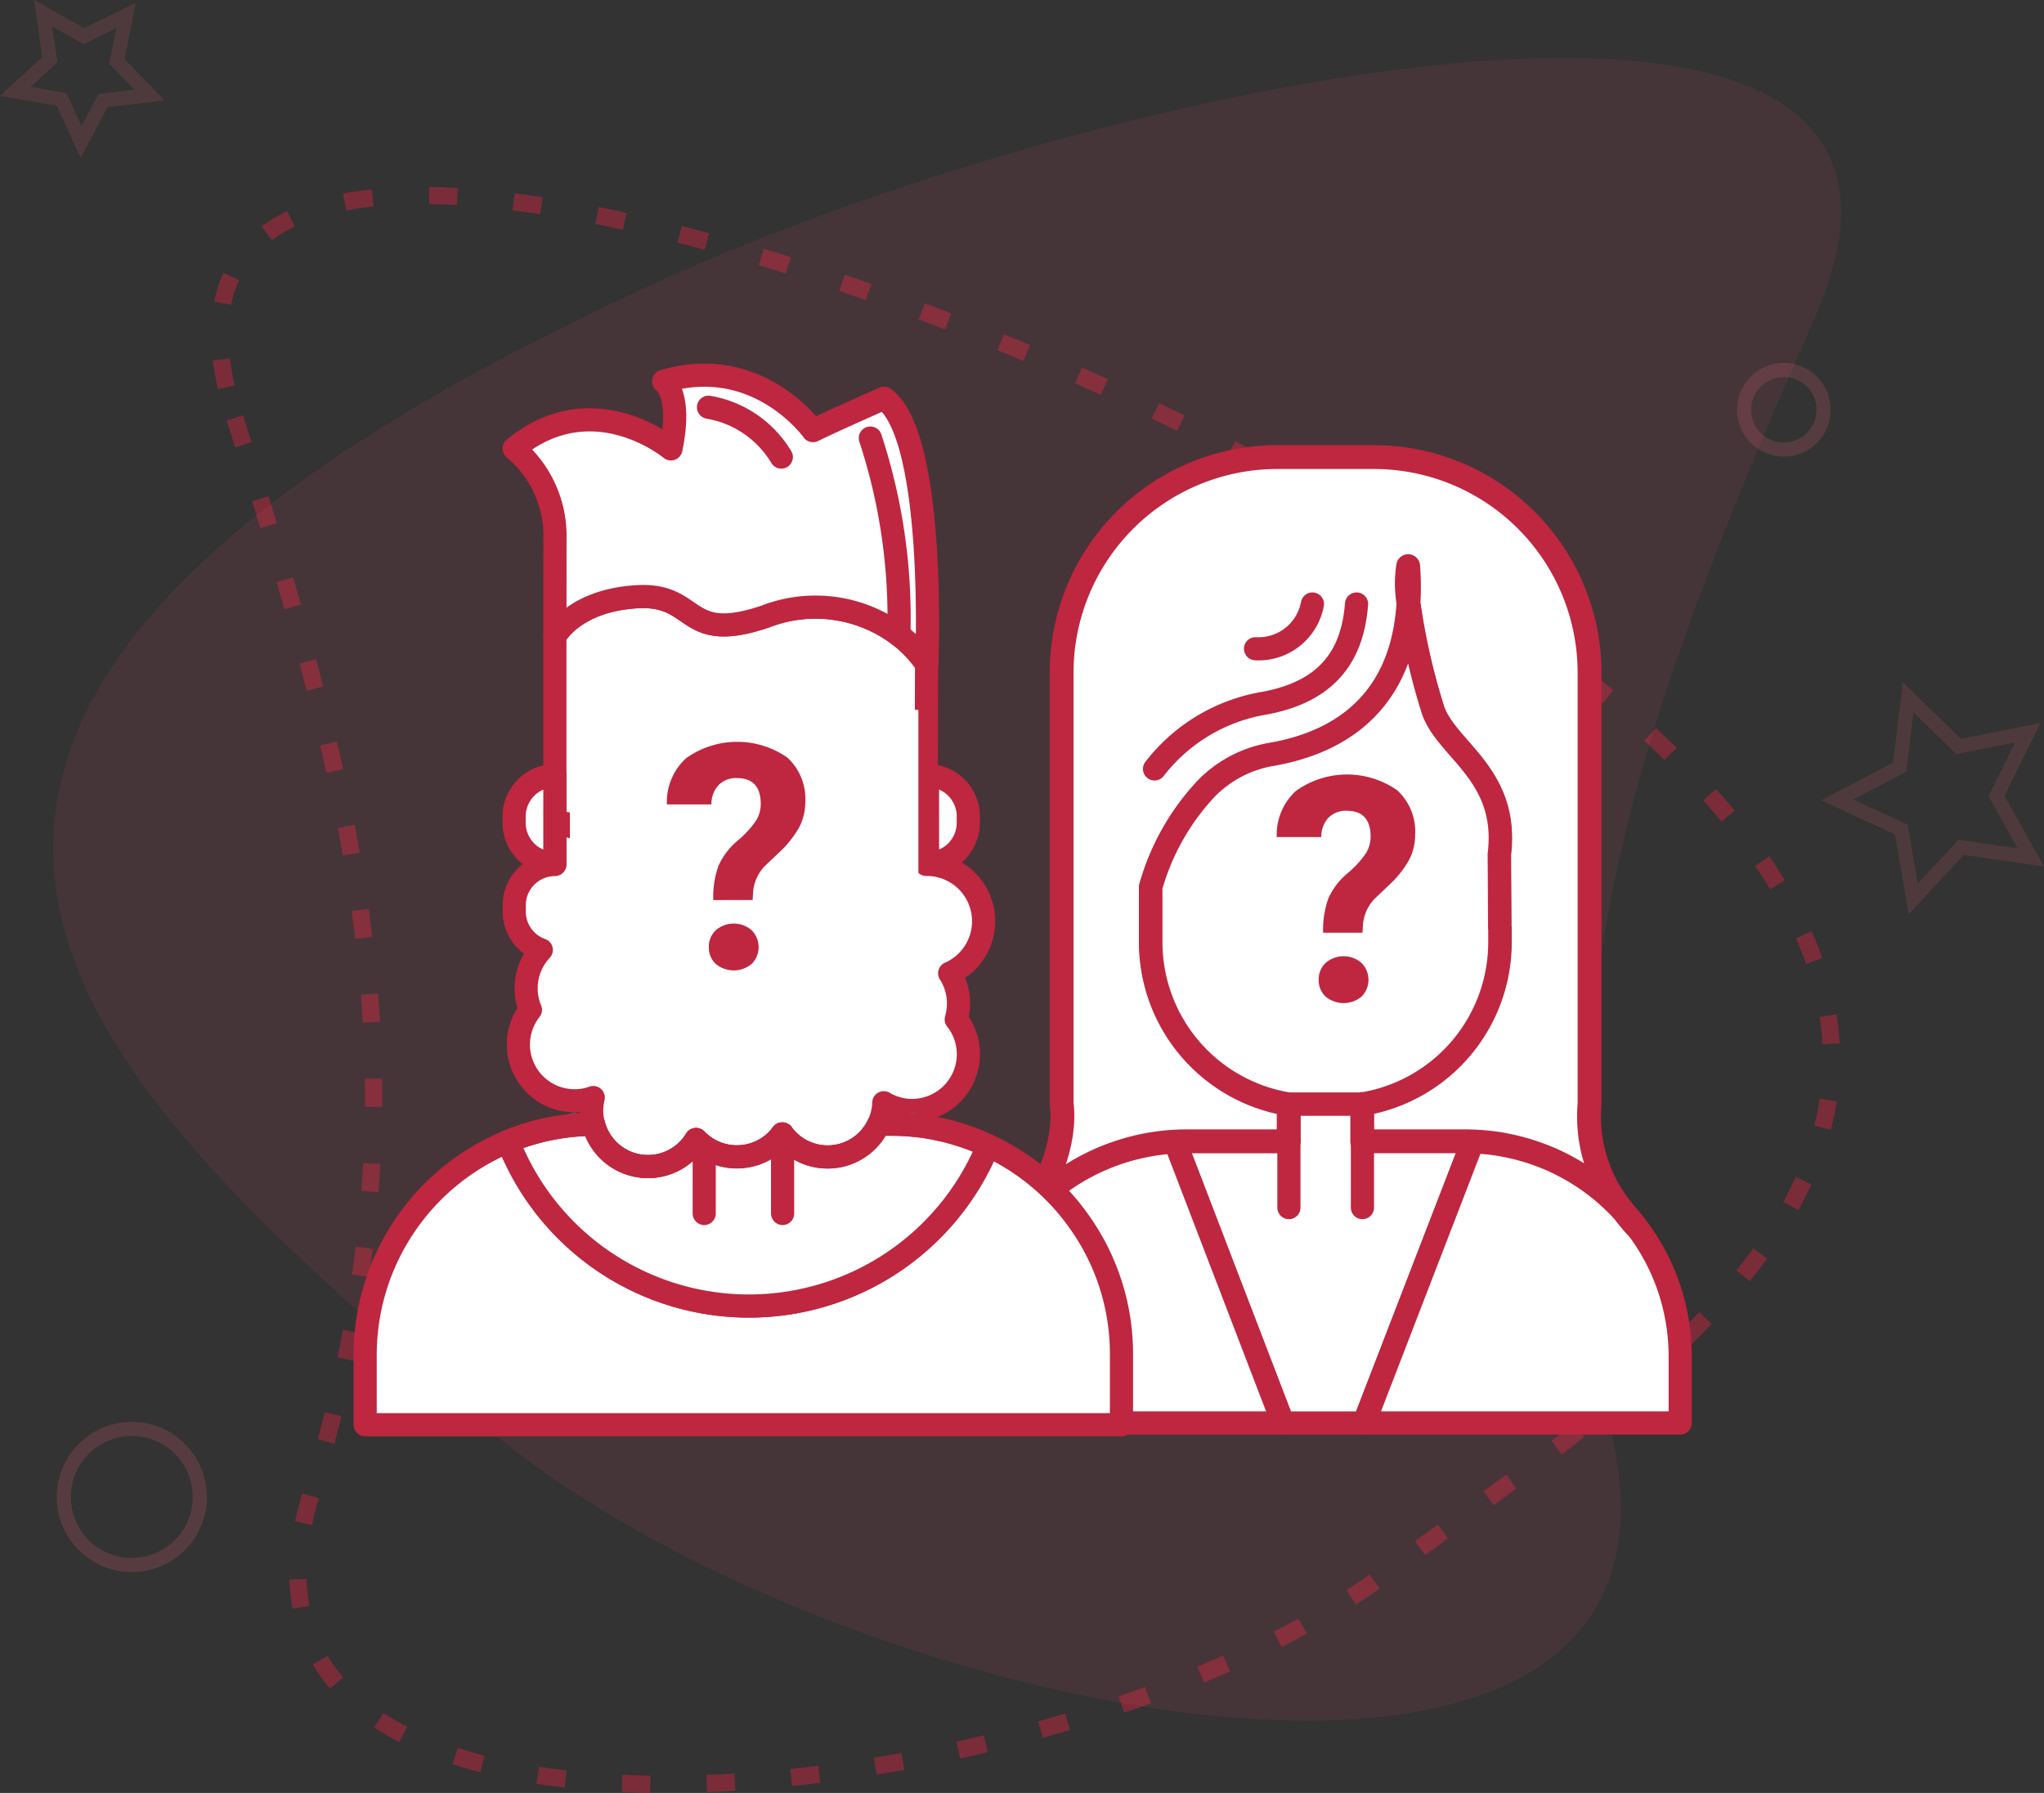 <svg xmlns="http://www.w3.org/2000/svg" width="169.421" height="148.613" viewBox="0 0 169.421 148.613">
    <rect x="0" y="0" width="169.421" height="148.613" fill="#333333" stroke="none"/>
    <defs>
        <style>
            .cls-1,.cls-3,.cls-4,.cls-6,.cls-7{fill:none}.cls-1,.cls-10,.cls-5,.cls-6,.cls-8{stroke:#bf263f}.cls-1,.cls-3,.cls-4{stroke-miterlimit:10}.cls-1{stroke-width:1.426px;stroke-dasharray:2.341 4.681;opacity:.512}.cls-2{fill:#ed4d67;opacity:.1}.cls-3,.cls-4{stroke:#f7657d;stroke-width:1.17px}.cls-3{opacity:.18}.cls-4{opacity:.14}.cls-11,.cls-5,.cls-8{fill:#fff}.cls-10,.cls-5,.cls-6,.cls-7,.cls-8{stroke-linecap:round;stroke-linejoin:round}.cls-10,.cls-5,.cls-6,.cls-7{stroke-width:1.919px}.cls-7{stroke:#4783b2}.cls-8{stroke-width:1.977px}.cls-9{fill:#bf2640}.cls-10{fill:#666}
        </style>
    </defs>
    <g id="_04" data-name="4" transform="translate(-496.239 -57.284)">
        <g id="Group_2358" data-name="Group 2358">
            <g id="Group_2354" data-name="Group 2354">
                <g id="Group_2352" data-name="Group 2352">
                    <path id="Path_826" d="M515.7 91.923c10.873 33.834 16.159 56.833 6.283 89.336-10.608 34.909 61.972 26.781 89.337 6.284 26.018-19.489 70.688-44.273-6.283-89.337C573.08 79.5 504.371 56.686 515.7 91.923z" class="cls-1" data-name="Path 826"/>
                    <path id="Path_777" d="M646.659 83.622c-15.259 34.578-23.409 58.314-16.577 93.791 7.339 38.1-68.523 21.435-95.187-3.286-25.354-23.5-69.843-54.685 16.576-93.79 35.871-16.237 111.077-32.724 95.188 3.285z" class="cls-2" data-name="Path 777"/>
                </g>
                <g id="Group_2356" data-name="Group 2356">
                    <circle id="Ellipse_80" cx="3.297" cy="3.297" r="3.297" class="cls-3" data-name="Ellipse 80" transform="translate(640.799 87.949)"/>
                    <path id="Path_823" d="M648.527 123.588l5.172-2.714.7-5.8 4.179 4.08 5.735-1.129-2.589 5.235 2.845 5.1-5.779-.845-3.97 4.285-.983-5.757z" class="cls-4" data-name="Path 823"/>
                    <path id="Path_828" d="M499.807 58.376l3.388 1.9 3.5-1.713-.762 3.812 2.708 2.788-3.86.454-1.816 3.437-1.624-3.531-3.829-.663 2.857-2.635z" class="cls-4" data-name="Path 828"/>
                    <circle id="Ellipse_81" cx="5.638" cy="5.638" r="5.638" class="cls-3" data-name="Ellipse 81" transform="translate(501.526 175.725)"/>
                </g>
            </g>
        </g>
        <g id="Group_2368" data-name="Group 2368" transform="translate(6.735 3.469)">
            <g id="Group_2374" data-name="Group 2374" transform="translate(569.984 91.7)">
                <g id="Group_2373" data-name="Group 2373" transform="translate(0 53.586)">
                    <g id="Group_2372" data-name="Group 2372">
                        <g id="Group_2370" data-name="Group 2370">
                            <path id="Path_843" d="M618.813 154.937l-9.013 23.34h-6.722l-8.947-23.323c.314-.022.643-.029.972-.029h8.462v-3.09h6.095v3.09h8.468c.228-.001.456.006.685.012z" class="cls-5" data-name="Path 843" transform="translate(-577.223 -151.8)"/>
                            <path id="Path_844" d="M637.7 173.14v5.471h-26.2l9.009-23.339c.315.008.616.029.924.058a17.017 17.017 0 0 1 1.723.231v.007a17.2 17.2 0 0 1 1.78.431 17.991 17.991 0 0 1 2.04.743h.006a18.813 18.813 0 0 1 1.759.894 17.59 17.59 0 0 1 4.141 3.291 15.9 15.9 0 0 0 1.271 1.537l.007.006c.1.128.192.259.286.387a17.678 17.678 0 0 1 3.254 10.283z" class="cls-5" data-name="Path 844" transform="translate(-578.913 -152.134)"/>
                            <path id="Path_845" d="M601.259 178.613H575.4v-5.471a17.683 17.683 0 0 1 3.01-9.928 20.3 20.3 0 0 0 1.859-2.325 17.917 17.917 0 0 1 11.408-5.558h.008c.207-.022.415-.034.622-.042z" class="cls-5" data-name="Path 845" transform="translate(-575.399 -152.136)"/>
                            <path id="Path_846" d="M580.594 161.495a20.364 20.364 0 0 1-1.859 2.324c.1-.151.2-.3.308-.444a17.785 17.785 0 0 1 1.551-1.88z" class="cls-5" data-name="Path 846" transform="translate(-575.724 -152.74)"/>
                            <path id="Path_847" d="M611.314 151.8v.034h-.179a1.354 1.354 0 0 0 .179-.034z" class="cls-5" data-name="Path 847" transform="translate(-578.877 -151.796)"/>
                            <path id="Path_848" d="M636.456 163.078a16.043 16.043 0 0 1-1.27-1.537 15.219 15.219 0 0 1 1.27 1.537z" class="cls-5" data-name="Path 848" transform="translate(-581.218 -152.745)"/>
                            <g id="Group_2369" data-name="Group 2369" transform="translate(26.354 3.125)">
                                <path id="Line_273" d="M0 5.5V0" class="cls-6" data-name="Line 273"/>
                                <path id="Line_274" d="M0 5.5V0" class="cls-6" data-name="Line 274" transform="translate(6.094)"/>
                            </g>
                        </g>
                        <g id="Group_2371" data-name="Group 2371" transform="translate(16.26 3.154)">
                            <path id="Line_275" d="M.021.042L0 0" class="cls-7" data-name="Line 275"/>
                            <path id="Line_276" d="M.022 0L0 .042" class="cls-7" data-name="Line 276" transform="translate(26.256)"/>
                        </g>
                    </g>
                </g>
                <path id="Path_849" d="M629.89 154.814a17.636 17.636 0 0 0-4.141-3.291 18.821 18.821 0 0 0-1.759-.894h-.007a18.165 18.165 0 0 0-2.039-.743 17.291 17.291 0 0 0-1.785-.431v-.007a17.049 17.049 0 0 0-1.723-.231c-.307-.029-.608-.05-.924-.058-.231-.006-.462-.014-.686-.014h-8.468v-3.09a1.118 1.118 0 0 0 .163-.034 13.575 13.575 0 0 0 11.237-13.376v-1.165h-.014l-.036-6.136c.815-6.759-4.62-8.713-5.579-12.189a54.755 54.755 0 0 1-1.939-8.633 22.892 22.892 0 0 0-.028-3.047 9.641 9.641 0 0 0 .028 3.047c-.461 7.6-4.905 11.48-11.472 12.589a9.826 9.826 0 0 0-5.235 2.76 19.708 19.708 0 0 0-4.649 8.2v4.577a13.6 13.6 0 0 0 11.414 13.41h.014v3.09H593.8c-.33 0-.659.007-.973.029a9.203 9.203 0 0 0-.621.042 17.911 17.911 0 0 0-11.408 5.559c3.362-4.886 2.639-8.72 2.639-8.72v-35.746a17.883 17.883 0 0 1 17.881-17.88h8a17.878 17.878 0 0 1 17.88 17.875v35.745a12.257 12.257 0 0 0 2.692 8.762z" class="cls-8" data-name="Path 849" transform="translate(-575.924 -92.432)"/>
                <path id="Path_850" d="M592.256 119.593a14.534 14.534 0 0 1 8.866-5.406c5.744-.969 7.566-4.273 7.879-8.262" class="cls-6" data-name="Path 850" transform="translate(-577.04 -93.745)"/>
                <path id="Path_851" d="M620.794 126.643c.815-6.758-4.62-8.712-5.579-12.188a54.848 54.848 0 0 1-1.938-8.633c-.462 7.6-4.906 11.478-11.473 12.589a9.826 9.826 0 0 0-5.235 2.76 19.707 19.707 0 0 0-4.649 8.2v4.577a13.6 13.6 0 0 0 11.414 13.41h5.93a1.357 1.357 0 0 0 .179-.034v.034a1.156 1.156 0 0 0 .164-.034 13.576 13.576 0 0 0 11.234-13.38v-1.164h-.014z" class="cls-5" data-name="Path 851" transform="translate(-577.007 -93.735)"/>
                <path id="Path_852" d="M601.53 109.632a4.54 4.54 0 0 0 4.714-3.707" class="cls-6" data-name="Path 852" transform="translate(-577.942 -93.745)"/>
                <g id="Group_3595" data-name="Group 3595" transform="translate(25.347 26.311)">
                    <path id="Path_2381" d="M607.323 134.695a7.673 7.673 0 0 1 .433-2.842 5.829 5.829 0 0 1 1.585-2.083 8.129 8.129 0 0 0 1.535-1.67 2.626 2.626 0 0 0 .382-1.359q0-2.156-1.986-2.156a2.014 2.014 0 0 0-1.509.581 2.284 2.284 0 0 0-.592 1.6h-3.692a4.906 4.906 0 0 1 1.572-3.81 7.263 7.263 0 0 1 8.41-.07 4.647 4.647 0 0 1 1.489 3.69 4.5 4.5 0 0 1-.484 2.045 8.422 8.422 0 0 1-1.693 2.135l-1.032.981a3.5 3.5 0 0 0-1.108 2.179l-.051.778zm-.368 3.9a1.854 1.854 0 0 1 .579-1.4 2.271 2.271 0 0 1 2.967 0 1.98 1.98 0 0 1 .013 2.787 2.325 2.325 0 0 1-2.992 0 1.841 1.841 0 0 1-.567-1.382z" class="cls-9" data-name="Path 2381" transform="translate(-603.479 -121.58)"/>
                </g>
            </g>
            <g id="Group_2361" data-name="Group 2361" transform="translate(532.127 103.261)">
                <g id="Group_2359" data-name="Group 2359" transform="translate(0 18.494)">
                    <path id="Path_829" d="M569.553 138.457a4.635 4.635 0 0 1 .732 2.508 4.73 4.73 0 0 1-.19 1.319 4.6 4.6 0 0 1 1.007 2.888 4.667 4.667 0 0 1-4.668 4.66 4.548 4.548 0 0 1-2.342-.641 4.655 4.655 0 0 1-8.1 2.981 2.424 2.424 0 0 1-.291-.347.121.121 0 0 1-.03-.038 3.721 3.721 0 0 1-.42.51 4.648 4.648 0 0 1-5.735.733 2.743 2.743 0 0 1-.312-.206 4.458 4.458 0 0 1-.672-.578 4.66 4.66 0 0 1-8.5-1.259 4.452 4.452 0 0 1-.153-1.155 4.536 4.536 0 0 1 .13-1.069 4.48 4.48 0 0 1-1.548.267 4.66 4.66 0 0 1-3.66-7.542 4.5 4.5 0 0 1-.357-1.776 4.633 4.633 0 0 1 1.257-3.188 3.37 3.37 0 0 1-2.242-3.186v-.512a3.371 3.371 0 0 1 3.365-3.378h.005v-3.6c2.888 1.077 7.978 2.35 12.737.462v2.509a2.352 2.352 0 0 0 4.7 0v-2.657c4.882 1.937 10.342.617 13.338-.435 0 1.365.008 2.631.008 3.707h.04a4.714 4.714 0 0 1 1.9 9.028z" class="cls-5" data-name="Path 829" transform="translate(-533.459 -125.728)"/>
                </g>
                <g id="Group_2360" data-name="Group 2360" transform="translate(3.369)">
                    <path id="Path_830" d="M571.339 107.666c0 .4 0 1.662-.016 3.408" class="cls-7" data-name="Path 830" transform="translate(-540.513 -105.476)"/>
                    <path id="Path_2382" d="M568 110.839c-.009 3.394-.027 8.62-.027 12.89-3 1.047-27.892 1.192-30.781.117v-15.318s1.516-2.925 6.725-3.268 3.845 3.972 10.715 1.634a11.513 11.513 0 0 1 11.068 1.526 10.284 10.284 0 0 1 2.3 2.419z" class="cls-5" data-name="Path 2382" transform="translate(-537.191 -105.24)"/>
                </g>
            </g>
            <g id="Group_2364" data-name="Group 2364" transform="translate(519.771 147.034)">
                <g id="Group_2362" data-name="Group 2362" transform="translate(0 1.392)">
                    <path id="Path_832" d="M582.46 172.92v5.836h-62.689v-5.836a19.142 19.142 0 0 1 11.851-17.645 21.423 21.423 0 0 0 39.778.357 14.636 14.636 0 0 1 1.495.763 19.083 19.083 0 0 1 6.086 5.567 18.855 18.855 0 0 1 3.479 10.958z" class="cls-5" data-name="Path 832" transform="translate(-519.771 -155.275)"/>
                </g>
                <g id="Group_2363" data-name="Group 2363" transform="translate(17.338)">
                    <path id="Line_265" d="M.022.045L0 0" class="cls-7" data-name="Line 265"/>
                    <path id="Line_266" d="M.022 0L0 .045" class="cls-7" data-name="Line 266" transform="translate(27.996)"/>
                </g>
            </g>
            <path id="Path_833" d="M572.674 155.478a21.423 21.423 0 0 1-39.777-.357 19.107 19.107 0 0 1 1.776-.626 18.807 18.807 0 0 1 3.73-.718c.22-.022.45-.038.671-.046.291-.023.595-.03.9-.03a4.66 4.66 0 0 0 8.5 1.259 4.489 4.489 0 0 0 .671.577 2.838 2.838 0 0 0 .313.206 4.7 4.7 0 0 0 5.735-.732 3.793 3.793 0 0 0 .42-.511.124.124 0 0 0 .03.039 2.414 2.414 0 0 0 .291.346 4.658 4.658 0 0 0 7.679-1.189h1.052c.578 0 1.136.023 1.709.076h.008a18.61 18.61 0 0 1 1.837.252v.008a16.866 16.866 0 0 1 1.884.462 17.639 17.639 0 0 1 2.571.984z" class="cls-5" data-name="Path 833" transform="translate(-1.278 -6.695)"/>
            <path id="Line_267" d="M0 0v6.589" class="cls-6" data-name="Line 267" transform="translate(554.371 147.808)"/>
            <path id="Line_268" d="M0 5.549V0" class="cls-6" data-name="Line 268" transform="translate(547.874 148.847)"/>
            <path id="Path_837" d="M567.653 108.884c-.008-.008-.008-.015-.016-.023a10.255 10.255 0 0 0-2.3-2.417 11.492 11.492 0 0 0-11.066-1.526c-6.872 2.333-5.505-1.983-10.715-1.639s-6.727 3.272-6.727 3.272v-.077l.008-8.359a9.429 9.429 0 0 0-3.387-7.123c6.536-5.368 12.995.03 12.995.03.962-4.553-.6-5.6-.6-5.6 7.823-2.334 12.377 4.086 12.377 4.086 1.4-.7 5.891-2.685 5.891-2.685 4.356 3.208 3.54 22.061 3.54 22.061z" class="cls-5" data-name="Path 837" transform="translate(-1.331)"/>
            <path id="Path_838" d="M551.3 87.858a8.734 8.734 0 0 1 6.032 4.128" class="cls-10" data-name="Path 838" transform="translate(-3.069 -.287)"/>
            <path id="Path_839" d="M566.16 90.688a47.684 47.684 0 0 1 2.362 16.328" class="cls-10" data-name="Path 839" transform="translate(-4.515 -.563)"/>
            <g id="Group_2366" data-name="Group 2366" transform="translate(566.383 118.11)">
                <path id="Path_840" d="M574.788 125.07v.51a3.374 3.374 0 0 1-3.359 3.387h-.02v-7.277a3.373 3.373 0 0 1 2.4.991 3.14 3.14 0 0 1 .426.526v.008a3.2 3.2 0 0 1 .472 1.113.166.166 0 0 1 .023.053 4.085 4.085 0 0 1 .058.689z" class="cls-5" data-name="Path 840" transform="translate(-571.409 -121.69)"/>
            </g>
            <g id="Group_2367" data-name="Group 2367" transform="translate(532.118 118.112)">
                <path id="Path_841" d="M536.828 121.692v7.276a3.372 3.372 0 0 1-3.379-3.366v-.531a4.07 4.07 0 0 1 .061-.686.147.147 0 0 1 .023-.053 3.2 3.2 0 0 1 .472-1.113v-.008a3.109 3.109 0 0 1 .427-.525 3.372 3.372 0 0 1 2.396-.994z" class="cls-5" data-name="Path 841" transform="translate(-533.449 -121.692)"/>
            </g>
            <path id="Path_842" d="M532.9 155.121a19.927 19.927 0 0 1 1.776-.626 18.858 18.858 0 0 1 3.73-.717c.22-.023.451-.038.671-.046.29-.023.595-.031.9-.031a4.66 4.66 0 0 0 8.5 1.259 4.552 4.552 0 0 0 .671.578 2.746 2.746 0 0 0 .313.2 4.7 4.7 0 0 0 5.735-.732 3.774 3.774 0 0 0 .419-.51.138.138 0 0 0 .031.038 2.48 2.48 0 0 0 .291.347 4.657 4.657 0 0 0 7.678-1.19h1.052c.578 0 1.136.023 1.708.076h.008a18.59 18.59 0 0 1 1.838.252v.008a17.065 17.065 0 0 1 1.884.462 17.661 17.661 0 0 1 2.57.984" class="cls-6" data-name="Path 842" transform="translate(-1.278 -6.696)"/>
            <path id="Rectangle_1118" d="M0 0h28.885v18.956H0z" class="cls-11" data-name="Rectangle 1118" transform="translate(536.741 112.651)"/>
            <g id="Group_3596" data-name="Group 3596" transform="translate(544.782 115.302)">
                <path id="Path_2383" d="M551.323 131.695a7.672 7.672 0 0 1 .433-2.842 5.828 5.828 0 0 1 1.585-2.083 8.127 8.127 0 0 0 1.535-1.67 2.626 2.626 0 0 0 .382-1.359q0-2.156-1.986-2.156a2.014 2.014 0 0 0-1.509.581 2.284 2.284 0 0 0-.592 1.6h-3.692a4.906 4.906 0 0 1 1.572-3.81 7.263 7.263 0 0 1 8.41-.07 4.647 4.647 0 0 1 1.489 3.69 4.5 4.5 0 0 1-.484 2.045 8.42 8.42 0 0 1-1.693 2.135l-1.032.981a3.5 3.5 0 0 0-1.108 2.179l-.051.778zm-.368 3.9a1.854 1.854 0 0 1 .579-1.4 2.271 2.271 0 0 1 2.967 0 1.98 1.98 0 0 1 .013 2.787 2.325 2.325 0 0 1-2.992 0 1.841 1.841 0 0 1-.567-1.382z" class="cls-9" data-name="Path 2383" transform="translate(-547.479 -118.58)"/>
            </g>
        </g>
    </g>
</svg>
